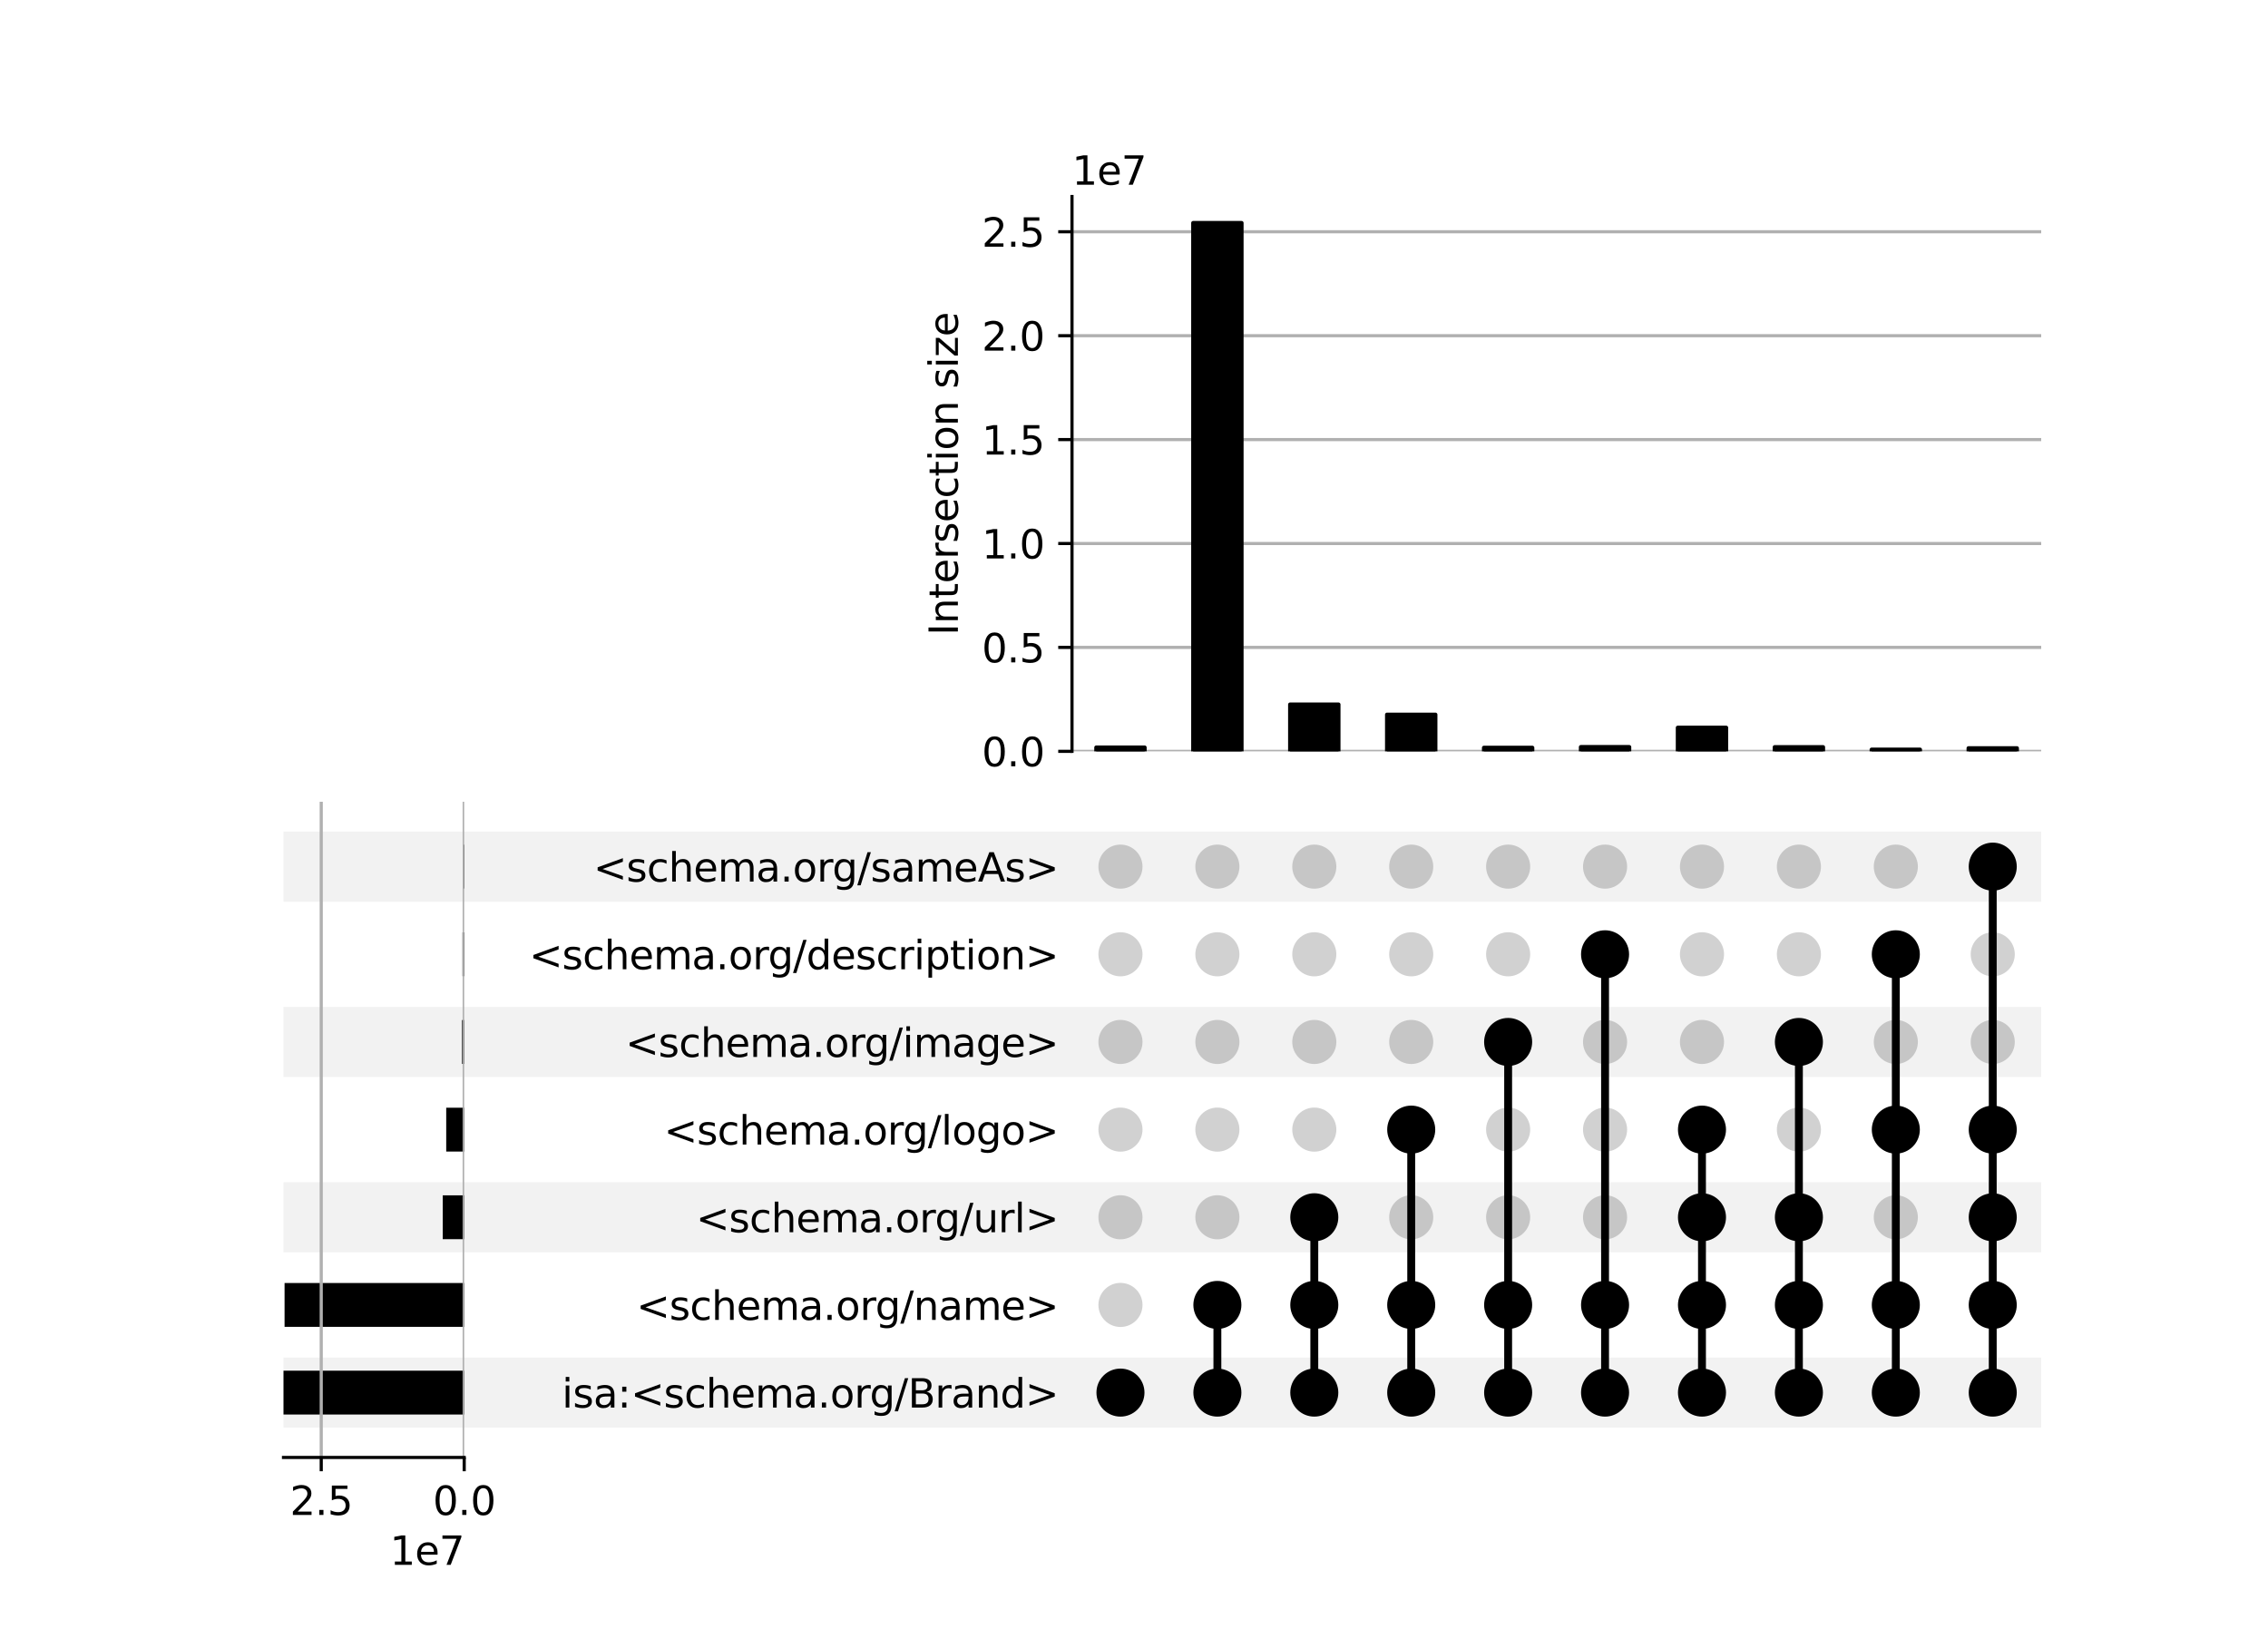 <?xml version="1.0" encoding="utf-8" standalone="no"?>
<!DOCTYPE svg PUBLIC "-//W3C//DTD SVG 1.1//EN"
  "http://www.w3.org/Graphics/SVG/1.1/DTD/svg11.dtd">
<svg xmlns:xlink="http://www.w3.org/1999/xlink" width="576pt" height="416pt" viewBox="0 0 576 416" xmlns="http://www.w3.org/2000/svg" version="1.1">
 <defs>
  <style type="text/css">*{stroke-linejoin: round; stroke-linecap: butt}</style>
 </defs>
 <g id="figure_1">
  <g id="patch_1">
   <path d="M 0 416 
L 576 416 
L 576 0 
L 0 0 
z
" style="fill: #ffffff"/>
  </g>
  <g id="axes_1">
   <g id="patch_2">
    <path d="M 72 362.669 
L 518.4 362.669 
L 518.4 344.854 
L 72 344.854 
z
" clip-path="url(#p66eaece34c)" style="fill-opacity: 0.051"/>
   </g>
   <g id="patch_3">
    <path d="M 72 318.132 
L 518.4 318.132 
L 518.4 300.318 
L 72 300.318 
z
" clip-path="url(#p66eaece34c)" style="fill-opacity: 0.051"/>
   </g>
   <g id="patch_4">
    <path d="M 72 273.596 
L 518.4 273.596 
L 518.4 255.781 
L 72 255.781 
z
" clip-path="url(#p66eaece34c)" style="fill-opacity: 0.051"/>
   </g>
   <g id="patch_5">
    <path d="M 72 229.059 
L 518.4 229.059 
L 518.4 211.245 
L 72 211.245 
z
" clip-path="url(#p66eaece34c)" style="fill-opacity: 0.051"/>
   </g>
   <g id="matplotlib.axis_1"/>
   <g id="matplotlib.axis_2">
    <g id="ytick_1"/>
    <g id="ytick_2"/>
    <g id="ytick_3"/>
    <g id="ytick_4"/>
    <g id="ytick_5"/>
    <g id="ytick_6"/>
    <g id="ytick_7"/>
   </g>
  </g>
  <g id="axes_2">
   <g id="matplotlib.axis_3">
    <g id="ytick_8">
     <g id="line2d_1"/>
     <g id="text_1">
      <!-- isa:&lt;schema.org/Brand&gt; -->
      <g transform="translate(142.707 357.561) scale(0.1 -0.1)">
       <defs>
        <path id="DejaVuSans-69" d="M 603 3500 
L 1178 3500 
L 1178 0 
L 603 0 
L 603 3500 
z
M 603 4863 
L 1178 4863 
L 1178 4134 
L 603 4134 
L 603 4863 
z
" transform="scale(0.016)"/>
        <path id="DejaVuSans-73" d="M 2834 3397 
L 2834 2853 
Q 2591 2978 2328 3040 
Q 2066 3103 1784 3103 
Q 1356 3103 1142 2972 
Q 928 2841 928 2578 
Q 928 2378 1081 2264 
Q 1234 2150 1697 2047 
L 1894 2003 
Q 2506 1872 2764 1633 
Q 3022 1394 3022 966 
Q 3022 478 2636 193 
Q 2250 -91 1575 -91 
Q 1294 -91 989 -36 
Q 684 19 347 128 
L 347 722 
Q 666 556 975 473 
Q 1284 391 1588 391 
Q 1994 391 2212 530 
Q 2431 669 2431 922 
Q 2431 1156 2273 1281 
Q 2116 1406 1581 1522 
L 1381 1569 
Q 847 1681 609 1914 
Q 372 2147 372 2553 
Q 372 3047 722 3315 
Q 1072 3584 1716 3584 
Q 2034 3584 2315 3537 
Q 2597 3491 2834 3397 
z
" transform="scale(0.016)"/>
        <path id="DejaVuSans-61" d="M 2194 1759 
Q 1497 1759 1228 1600 
Q 959 1441 959 1056 
Q 959 750 1161 570 
Q 1363 391 1709 391 
Q 2188 391 2477 730 
Q 2766 1069 2766 1631 
L 2766 1759 
L 2194 1759 
z
M 3341 1997 
L 3341 0 
L 2766 0 
L 2766 531 
Q 2569 213 2275 61 
Q 1981 -91 1556 -91 
Q 1019 -91 701 211 
Q 384 513 384 1019 
Q 384 1609 779 1909 
Q 1175 2209 1959 2209 
L 2766 2209 
L 2766 2266 
Q 2766 2663 2505 2880 
Q 2244 3097 1772 3097 
Q 1472 3097 1187 3025 
Q 903 2953 641 2809 
L 641 3341 
Q 956 3463 1253 3523 
Q 1550 3584 1831 3584 
Q 2591 3584 2966 3190 
Q 3341 2797 3341 1997 
z
" transform="scale(0.016)"/>
        <path id="DejaVuSans-3a" d="M 750 794 
L 1409 794 
L 1409 0 
L 750 0 
L 750 794 
z
M 750 3309 
L 1409 3309 
L 1409 2516 
L 750 2516 
L 750 3309 
z
" transform="scale(0.016)"/>
        <path id="DejaVuSans-3c" d="M 4684 3150 
L 1459 2003 
L 4684 863 
L 4684 294 
L 678 1747 
L 678 2266 
L 4684 3719 
L 4684 3150 
z
" transform="scale(0.016)"/>
        <path id="DejaVuSans-63" d="M 3122 3366 
L 3122 2828 
Q 2878 2963 2633 3030 
Q 2388 3097 2138 3097 
Q 1578 3097 1268 2742 
Q 959 2388 959 1747 
Q 959 1106 1268 751 
Q 1578 397 2138 397 
Q 2388 397 2633 464 
Q 2878 531 3122 666 
L 3122 134 
Q 2881 22 2623 -34 
Q 2366 -91 2075 -91 
Q 1284 -91 818 406 
Q 353 903 353 1747 
Q 353 2603 823 3093 
Q 1294 3584 2113 3584 
Q 2378 3584 2631 3529 
Q 2884 3475 3122 3366 
z
" transform="scale(0.016)"/>
        <path id="DejaVuSans-68" d="M 3513 2113 
L 3513 0 
L 2938 0 
L 2938 2094 
Q 2938 2591 2744 2837 
Q 2550 3084 2163 3084 
Q 1697 3084 1428 2787 
Q 1159 2491 1159 1978 
L 1159 0 
L 581 0 
L 581 4863 
L 1159 4863 
L 1159 2956 
Q 1366 3272 1645 3428 
Q 1925 3584 2291 3584 
Q 2894 3584 3203 3211 
Q 3513 2838 3513 2113 
z
" transform="scale(0.016)"/>
        <path id="DejaVuSans-65" d="M 3597 1894 
L 3597 1613 
L 953 1613 
Q 991 1019 1311 708 
Q 1631 397 2203 397 
Q 2534 397 2845 478 
Q 3156 559 3463 722 
L 3463 178 
Q 3153 47 2828 -22 
Q 2503 -91 2169 -91 
Q 1331 -91 842 396 
Q 353 884 353 1716 
Q 353 2575 817 3079 
Q 1281 3584 2069 3584 
Q 2775 3584 3186 3129 
Q 3597 2675 3597 1894 
z
M 3022 2063 
Q 3016 2534 2758 2815 
Q 2500 3097 2075 3097 
Q 1594 3097 1305 2825 
Q 1016 2553 972 2059 
L 3022 2063 
z
" transform="scale(0.016)"/>
        <path id="DejaVuSans-6d" d="M 3328 2828 
Q 3544 3216 3844 3400 
Q 4144 3584 4550 3584 
Q 5097 3584 5394 3201 
Q 5691 2819 5691 2113 
L 5691 0 
L 5113 0 
L 5113 2094 
Q 5113 2597 4934 2840 
Q 4756 3084 4391 3084 
Q 3944 3084 3684 2787 
Q 3425 2491 3425 1978 
L 3425 0 
L 2847 0 
L 2847 2094 
Q 2847 2600 2669 2842 
Q 2491 3084 2119 3084 
Q 1678 3084 1418 2786 
Q 1159 2488 1159 1978 
L 1159 0 
L 581 0 
L 581 3500 
L 1159 3500 
L 1159 2956 
Q 1356 3278 1631 3431 
Q 1906 3584 2284 3584 
Q 2666 3584 2933 3390 
Q 3200 3197 3328 2828 
z
" transform="scale(0.016)"/>
        <path id="DejaVuSans-2e" d="M 684 794 
L 1344 794 
L 1344 0 
L 684 0 
L 684 794 
z
" transform="scale(0.016)"/>
        <path id="DejaVuSans-6f" d="M 1959 3097 
Q 1497 3097 1228 2736 
Q 959 2375 959 1747 
Q 959 1119 1226 758 
Q 1494 397 1959 397 
Q 2419 397 2687 759 
Q 2956 1122 2956 1747 
Q 2956 2369 2687 2733 
Q 2419 3097 1959 3097 
z
M 1959 3584 
Q 2709 3584 3137 3096 
Q 3566 2609 3566 1747 
Q 3566 888 3137 398 
Q 2709 -91 1959 -91 
Q 1206 -91 779 398 
Q 353 888 353 1747 
Q 353 2609 779 3096 
Q 1206 3584 1959 3584 
z
" transform="scale(0.016)"/>
        <path id="DejaVuSans-72" d="M 2631 2963 
Q 2534 3019 2420 3045 
Q 2306 3072 2169 3072 
Q 1681 3072 1420 2755 
Q 1159 2438 1159 1844 
L 1159 0 
L 581 0 
L 581 3500 
L 1159 3500 
L 1159 2956 
Q 1341 3275 1631 3429 
Q 1922 3584 2338 3584 
Q 2397 3584 2469 3576 
Q 2541 3569 2628 3553 
L 2631 2963 
z
" transform="scale(0.016)"/>
        <path id="DejaVuSans-67" d="M 2906 1791 
Q 2906 2416 2648 2759 
Q 2391 3103 1925 3103 
Q 1463 3103 1205 2759 
Q 947 2416 947 1791 
Q 947 1169 1205 825 
Q 1463 481 1925 481 
Q 2391 481 2648 825 
Q 2906 1169 2906 1791 
z
M 3481 434 
Q 3481 -459 3084 -895 
Q 2688 -1331 1869 -1331 
Q 1566 -1331 1297 -1286 
Q 1028 -1241 775 -1147 
L 775 -588 
Q 1028 -725 1275 -790 
Q 1522 -856 1778 -856 
Q 2344 -856 2625 -561 
Q 2906 -266 2906 331 
L 2906 616 
Q 2728 306 2450 153 
Q 2172 0 1784 0 
Q 1141 0 747 490 
Q 353 981 353 1791 
Q 353 2603 747 3093 
Q 1141 3584 1784 3584 
Q 2172 3584 2450 3431 
Q 2728 3278 2906 2969 
L 2906 3500 
L 3481 3500 
L 3481 434 
z
" transform="scale(0.016)"/>
        <path id="DejaVuSans-2f" d="M 1625 4666 
L 2156 4666 
L 531 -594 
L 0 -594 
L 1625 4666 
z
" transform="scale(0.016)"/>
        <path id="DejaVuSans-42" d="M 1259 2228 
L 1259 519 
L 2272 519 
Q 2781 519 3026 730 
Q 3272 941 3272 1375 
Q 3272 1813 3026 2020 
Q 2781 2228 2272 2228 
L 1259 2228 
z
M 1259 4147 
L 1259 2741 
L 2194 2741 
Q 2656 2741 2882 2914 
Q 3109 3088 3109 3444 
Q 3109 3797 2882 3972 
Q 2656 4147 2194 4147 
L 1259 4147 
z
M 628 4666 
L 2241 4666 
Q 2963 4666 3353 4366 
Q 3744 4066 3744 3513 
Q 3744 3084 3544 2831 
Q 3344 2578 2956 2516 
Q 3422 2416 3680 2098 
Q 3938 1781 3938 1306 
Q 3938 681 3513 340 
Q 3088 0 2303 0 
L 628 0 
L 628 4666 
z
" transform="scale(0.016)"/>
        <path id="DejaVuSans-6e" d="M 3513 2113 
L 3513 0 
L 2938 0 
L 2938 2094 
Q 2938 2591 2744 2837 
Q 2550 3084 2163 3084 
Q 1697 3084 1428 2787 
Q 1159 2491 1159 1978 
L 1159 0 
L 581 0 
L 581 3500 
L 1159 3500 
L 1159 2956 
Q 1366 3272 1645 3428 
Q 1925 3584 2291 3584 
Q 2894 3584 3203 3211 
Q 3513 2838 3513 2113 
z
" transform="scale(0.016)"/>
        <path id="DejaVuSans-64" d="M 2906 2969 
L 2906 4863 
L 3481 4863 
L 3481 0 
L 2906 0 
L 2906 525 
Q 2725 213 2448 61 
Q 2172 -91 1784 -91 
Q 1150 -91 751 415 
Q 353 922 353 1747 
Q 353 2572 751 3078 
Q 1150 3584 1784 3584 
Q 2172 3584 2448 3432 
Q 2725 3281 2906 2969 
z
M 947 1747 
Q 947 1113 1208 752 
Q 1469 391 1925 391 
Q 2381 391 2643 752 
Q 2906 1113 2906 1747 
Q 2906 2381 2643 2742 
Q 2381 3103 1925 3103 
Q 1469 3103 1208 2742 
Q 947 2381 947 1747 
z
" transform="scale(0.016)"/>
        <path id="DejaVuSans-3e" d="M 678 3150 
L 678 3719 
L 4684 2266 
L 4684 1747 
L 678 294 
L 678 863 
L 3897 2003 
L 678 3150 
z
" transform="scale(0.016)"/>
       </defs>
       <use xlink:href="#DejaVuSans-69"/>
       <use xlink:href="#DejaVuSans-73" x="27.783"/>
       <use xlink:href="#DejaVuSans-61" x="79.883"/>
       <use xlink:href="#DejaVuSans-3a" x="141.162"/>
       <use xlink:href="#DejaVuSans-3c" x="174.854"/>
       <use xlink:href="#DejaVuSans-73" x="258.643"/>
       <use xlink:href="#DejaVuSans-63" x="310.742"/>
       <use xlink:href="#DejaVuSans-68" x="365.723"/>
       <use xlink:href="#DejaVuSans-65" x="429.102"/>
       <use xlink:href="#DejaVuSans-6d" x="490.625"/>
       <use xlink:href="#DejaVuSans-61" x="588.037"/>
       <use xlink:href="#DejaVuSans-2e" x="649.316"/>
       <use xlink:href="#DejaVuSans-6f" x="681.104"/>
       <use xlink:href="#DejaVuSans-72" x="742.285"/>
       <use xlink:href="#DejaVuSans-67" x="781.648"/>
       <use xlink:href="#DejaVuSans-2f" x="845.125"/>
       <use xlink:href="#DejaVuSans-42" x="878.816"/>
       <use xlink:href="#DejaVuSans-72" x="947.42"/>
       <use xlink:href="#DejaVuSans-61" x="988.533"/>
       <use xlink:href="#DejaVuSans-6e" x="1049.812"/>
       <use xlink:href="#DejaVuSans-64" x="1113.191"/>
       <use xlink:href="#DejaVuSans-3e" x="1176.668"/>
      </g>
     </g>
    </g>
    <g id="ytick_9">
     <g id="line2d_2"/>
     <g id="text_2">
      <!-- &lt;schema.org/name&gt; -->
      <g transform="translate(161.618 335.292) scale(0.1 -0.1)">
       <use xlink:href="#DejaVuSans-3c"/>
       <use xlink:href="#DejaVuSans-73" x="83.789"/>
       <use xlink:href="#DejaVuSans-63" x="135.889"/>
       <use xlink:href="#DejaVuSans-68" x="190.869"/>
       <use xlink:href="#DejaVuSans-65" x="254.248"/>
       <use xlink:href="#DejaVuSans-6d" x="315.771"/>
       <use xlink:href="#DejaVuSans-61" x="413.184"/>
       <use xlink:href="#DejaVuSans-2e" x="474.463"/>
       <use xlink:href="#DejaVuSans-6f" x="506.25"/>
       <use xlink:href="#DejaVuSans-72" x="567.432"/>
       <use xlink:href="#DejaVuSans-67" x="606.795"/>
       <use xlink:href="#DejaVuSans-2f" x="670.271"/>
       <use xlink:href="#DejaVuSans-6e" x="703.963"/>
       <use xlink:href="#DejaVuSans-61" x="767.342"/>
       <use xlink:href="#DejaVuSans-6d" x="828.621"/>
       <use xlink:href="#DejaVuSans-65" x="926.033"/>
       <use xlink:href="#DejaVuSans-3e" x="987.557"/>
      </g>
     </g>
    </g>
    <g id="ytick_10">
     <g id="line2d_3"/>
     <g id="text_3">
      <!-- &lt;schema.org/url&gt; -->
      <g transform="translate(176.751 313.024) scale(0.1 -0.1)">
       <defs>
        <path id="DejaVuSans-75" d="M 544 1381 
L 544 3500 
L 1119 3500 
L 1119 1403 
Q 1119 906 1312 657 
Q 1506 409 1894 409 
Q 2359 409 2629 706 
Q 2900 1003 2900 1516 
L 2900 3500 
L 3475 3500 
L 3475 0 
L 2900 0 
L 2900 538 
Q 2691 219 2414 64 
Q 2138 -91 1772 -91 
Q 1169 -91 856 284 
Q 544 659 544 1381 
z
M 1991 3584 
L 1991 3584 
z
" transform="scale(0.016)"/>
        <path id="DejaVuSans-6c" d="M 603 4863 
L 1178 4863 
L 1178 0 
L 603 0 
L 603 4863 
z
" transform="scale(0.016)"/>
       </defs>
       <use xlink:href="#DejaVuSans-3c"/>
       <use xlink:href="#DejaVuSans-73" x="83.789"/>
       <use xlink:href="#DejaVuSans-63" x="135.889"/>
       <use xlink:href="#DejaVuSans-68" x="190.869"/>
       <use xlink:href="#DejaVuSans-65" x="254.248"/>
       <use xlink:href="#DejaVuSans-6d" x="315.771"/>
       <use xlink:href="#DejaVuSans-61" x="413.184"/>
       <use xlink:href="#DejaVuSans-2e" x="474.463"/>
       <use xlink:href="#DejaVuSans-6f" x="506.25"/>
       <use xlink:href="#DejaVuSans-72" x="567.432"/>
       <use xlink:href="#DejaVuSans-67" x="606.795"/>
       <use xlink:href="#DejaVuSans-2f" x="670.271"/>
       <use xlink:href="#DejaVuSans-75" x="703.963"/>
       <use xlink:href="#DejaVuSans-72" x="767.342"/>
       <use xlink:href="#DejaVuSans-6c" x="808.455"/>
       <use xlink:href="#DejaVuSans-3e" x="836.238"/>
      </g>
     </g>
    </g>
    <g id="ytick_11">
     <g id="line2d_4"/>
     <g id="text_4">
      <!-- &lt;schema.org/logo&gt; -->
      <g transform="translate(168.614 290.756) scale(0.1 -0.1)">
       <use xlink:href="#DejaVuSans-3c"/>
       <use xlink:href="#DejaVuSans-73" x="83.789"/>
       <use xlink:href="#DejaVuSans-63" x="135.889"/>
       <use xlink:href="#DejaVuSans-68" x="190.869"/>
       <use xlink:href="#DejaVuSans-65" x="254.248"/>
       <use xlink:href="#DejaVuSans-6d" x="315.771"/>
       <use xlink:href="#DejaVuSans-61" x="413.184"/>
       <use xlink:href="#DejaVuSans-2e" x="474.463"/>
       <use xlink:href="#DejaVuSans-6f" x="506.25"/>
       <use xlink:href="#DejaVuSans-72" x="567.432"/>
       <use xlink:href="#DejaVuSans-67" x="606.795"/>
       <use xlink:href="#DejaVuSans-2f" x="670.271"/>
       <use xlink:href="#DejaVuSans-6c" x="703.963"/>
       <use xlink:href="#DejaVuSans-6f" x="731.746"/>
       <use xlink:href="#DejaVuSans-67" x="792.928"/>
       <use xlink:href="#DejaVuSans-6f" x="856.404"/>
       <use xlink:href="#DejaVuSans-3e" x="917.586"/>
      </g>
     </g>
    </g>
    <g id="ytick_12">
     <g id="line2d_5"/>
     <g id="text_5">
      <!-- &lt;schema.org/image&gt; -->
      <g transform="translate(158.829 268.488) scale(0.1 -0.1)">
       <use xlink:href="#DejaVuSans-3c"/>
       <use xlink:href="#DejaVuSans-73" x="83.789"/>
       <use xlink:href="#DejaVuSans-63" x="135.889"/>
       <use xlink:href="#DejaVuSans-68" x="190.869"/>
       <use xlink:href="#DejaVuSans-65" x="254.248"/>
       <use xlink:href="#DejaVuSans-6d" x="315.771"/>
       <use xlink:href="#DejaVuSans-61" x="413.184"/>
       <use xlink:href="#DejaVuSans-2e" x="474.463"/>
       <use xlink:href="#DejaVuSans-6f" x="506.25"/>
       <use xlink:href="#DejaVuSans-72" x="567.432"/>
       <use xlink:href="#DejaVuSans-67" x="606.795"/>
       <use xlink:href="#DejaVuSans-2f" x="670.271"/>
       <use xlink:href="#DejaVuSans-69" x="703.963"/>
       <use xlink:href="#DejaVuSans-6d" x="731.746"/>
       <use xlink:href="#DejaVuSans-61" x="829.158"/>
       <use xlink:href="#DejaVuSans-67" x="890.438"/>
       <use xlink:href="#DejaVuSans-65" x="953.914"/>
       <use xlink:href="#DejaVuSans-3e" x="1015.438"/>
      </g>
     </g>
    </g>
    <g id="ytick_13">
     <g id="line2d_6"/>
     <g id="text_6">
      <!-- &lt;schema.org/description&gt; -->
      <g transform="translate(134.376 246.22) scale(0.1 -0.1)">
       <defs>
        <path id="DejaVuSans-70" d="M 1159 525 
L 1159 -1331 
L 581 -1331 
L 581 3500 
L 1159 3500 
L 1159 2969 
Q 1341 3281 1617 3432 
Q 1894 3584 2278 3584 
Q 2916 3584 3314 3078 
Q 3713 2572 3713 1747 
Q 3713 922 3314 415 
Q 2916 -91 2278 -91 
Q 1894 -91 1617 61 
Q 1341 213 1159 525 
z
M 3116 1747 
Q 3116 2381 2855 2742 
Q 2594 3103 2138 3103 
Q 1681 3103 1420 2742 
Q 1159 2381 1159 1747 
Q 1159 1113 1420 752 
Q 1681 391 2138 391 
Q 2594 391 2855 752 
Q 3116 1113 3116 1747 
z
" transform="scale(0.016)"/>
        <path id="DejaVuSans-74" d="M 1172 4494 
L 1172 3500 
L 2356 3500 
L 2356 3053 
L 1172 3053 
L 1172 1153 
Q 1172 725 1289 603 
Q 1406 481 1766 481 
L 2356 481 
L 2356 0 
L 1766 0 
Q 1100 0 847 248 
Q 594 497 594 1153 
L 594 3053 
L 172 3053 
L 172 3500 
L 594 3500 
L 594 4494 
L 1172 4494 
z
" transform="scale(0.016)"/>
       </defs>
       <use xlink:href="#DejaVuSans-3c"/>
       <use xlink:href="#DejaVuSans-73" x="83.789"/>
       <use xlink:href="#DejaVuSans-63" x="135.889"/>
       <use xlink:href="#DejaVuSans-68" x="190.869"/>
       <use xlink:href="#DejaVuSans-65" x="254.248"/>
       <use xlink:href="#DejaVuSans-6d" x="315.771"/>
       <use xlink:href="#DejaVuSans-61" x="413.184"/>
       <use xlink:href="#DejaVuSans-2e" x="474.463"/>
       <use xlink:href="#DejaVuSans-6f" x="506.25"/>
       <use xlink:href="#DejaVuSans-72" x="567.432"/>
       <use xlink:href="#DejaVuSans-67" x="606.795"/>
       <use xlink:href="#DejaVuSans-2f" x="670.271"/>
       <use xlink:href="#DejaVuSans-64" x="703.963"/>
       <use xlink:href="#DejaVuSans-65" x="767.439"/>
       <use xlink:href="#DejaVuSans-73" x="828.963"/>
       <use xlink:href="#DejaVuSans-63" x="881.062"/>
       <use xlink:href="#DejaVuSans-72" x="936.043"/>
       <use xlink:href="#DejaVuSans-69" x="977.156"/>
       <use xlink:href="#DejaVuSans-70" x="1004.939"/>
       <use xlink:href="#DejaVuSans-74" x="1068.416"/>
       <use xlink:href="#DejaVuSans-69" x="1107.625"/>
       <use xlink:href="#DejaVuSans-6f" x="1135.408"/>
       <use xlink:href="#DejaVuSans-6e" x="1196.59"/>
       <use xlink:href="#DejaVuSans-3e" x="1259.969"/>
      </g>
     </g>
    </g>
    <g id="ytick_14">
     <g id="line2d_7"/>
     <g id="text_7">
      <!-- &lt;schema.org/sameAs&gt; -->
      <g transform="translate(150.696 223.951) scale(0.1 -0.1)">
       <defs>
        <path id="DejaVuSans-41" d="M 2188 4044 
L 1331 1722 
L 3047 1722 
L 2188 4044 
z
M 1831 4666 
L 2547 4666 
L 4325 0 
L 3669 0 
L 3244 1197 
L 1141 1197 
L 716 0 
L 50 0 
L 1831 4666 
z
" transform="scale(0.016)"/>
       </defs>
       <use xlink:href="#DejaVuSans-3c"/>
       <use xlink:href="#DejaVuSans-73" x="83.789"/>
       <use xlink:href="#DejaVuSans-63" x="135.889"/>
       <use xlink:href="#DejaVuSans-68" x="190.869"/>
       <use xlink:href="#DejaVuSans-65" x="254.248"/>
       <use xlink:href="#DejaVuSans-6d" x="315.771"/>
       <use xlink:href="#DejaVuSans-61" x="413.184"/>
       <use xlink:href="#DejaVuSans-2e" x="474.463"/>
       <use xlink:href="#DejaVuSans-6f" x="506.25"/>
       <use xlink:href="#DejaVuSans-72" x="567.432"/>
       <use xlink:href="#DejaVuSans-67" x="606.795"/>
       <use xlink:href="#DejaVuSans-2f" x="670.271"/>
       <use xlink:href="#DejaVuSans-73" x="703.963"/>
       <use xlink:href="#DejaVuSans-61" x="756.062"/>
       <use xlink:href="#DejaVuSans-6d" x="817.342"/>
       <use xlink:href="#DejaVuSans-65" x="914.754"/>
       <use xlink:href="#DejaVuSans-41" x="976.277"/>
       <use xlink:href="#DejaVuSans-73" x="1044.686"/>
       <use xlink:href="#DejaVuSans-3e" x="1096.785"/>
      </g>
     </g>
    </g>
   </g>
   <g id="LineCollection_1">
    <path d="M 284.561 353.762 
L 284.561 353.762 
" clip-path="url(#p067d25b6aa)" style="fill: none; stroke: #000000; stroke-width: 2"/>
    <path d="M 309.176 353.762 
L 309.176 331.493 
" clip-path="url(#p067d25b6aa)" style="fill: none; stroke: #000000; stroke-width: 2"/>
    <path d="M 333.791 353.762 
L 333.791 309.225 
" clip-path="url(#p067d25b6aa)" style="fill: none; stroke: #000000; stroke-width: 2"/>
    <path d="M 358.405 353.762 
L 358.405 286.957 
" clip-path="url(#p067d25b6aa)" style="fill: none; stroke: #000000; stroke-width: 2"/>
    <path d="M 383.02 353.762 
L 383.02 264.689 
" clip-path="url(#p067d25b6aa)" style="fill: none; stroke: #000000; stroke-width: 2"/>
    <path d="M 407.634 353.762 
L 407.634 242.42 
" clip-path="url(#p067d25b6aa)" style="fill: none; stroke: #000000; stroke-width: 2"/>
    <path d="M 432.249 353.762 
L 432.249 286.957 
" clip-path="url(#p067d25b6aa)" style="fill: none; stroke: #000000; stroke-width: 2"/>
    <path d="M 456.864 353.762 
L 456.864 264.689 
" clip-path="url(#p067d25b6aa)" style="fill: none; stroke: #000000; stroke-width: 2"/>
    <path d="M 481.478 353.762 
L 481.478 242.42 
" clip-path="url(#p067d25b6aa)" style="fill: none; stroke: #000000; stroke-width: 2"/>
    <path d="M 506.093 353.762 
L 506.093 220.152 
" clip-path="url(#p067d25b6aa)" style="fill: none; stroke: #000000; stroke-width: 2"/>
   </g>
   <g id="PathCollection_1">
    <defs>
     <path id="C0_0_03e5303917" d="M 0 5.6 
C 1.485 5.6 2.91 5.01 3.96 3.96 
C 5.01 2.91 5.6 1.485 5.6 -0 
C 5.6 -1.485 5.01 -2.91 3.96 -3.96 
C 2.91 -5.01 1.485 -5.6 0 -5.6 
C -1.485 -5.6 -2.91 -5.01 -3.96 -3.96 
C -5.01 -2.91 -5.6 -1.485 -5.6 0 
C -5.6 1.485 -5.01 2.91 -3.96 3.96 
C -2.91 5.01 -1.485 5.6 0 5.6 
z
"/>
    </defs>
    <g clip-path="url(#p067d25b6aa)">
     <use xlink:href="#C0_0_03e5303917" x="284.561" y="353.762" style="stroke: #000000"/>
    </g>
    <g clip-path="url(#p067d25b6aa)">
     <use xlink:href="#C0_0_03e5303917" x="284.561" y="331.493" style="fill-opacity: 0.18"/>
    </g>
    <g clip-path="url(#p067d25b6aa)">
     <use xlink:href="#C0_0_03e5303917" x="284.561" y="309.225" style="fill-opacity: 0.18"/>
    </g>
    <g clip-path="url(#p067d25b6aa)">
     <use xlink:href="#C0_0_03e5303917" x="284.561" y="286.957" style="fill-opacity: 0.18"/>
    </g>
    <g clip-path="url(#p067d25b6aa)">
     <use xlink:href="#C0_0_03e5303917" x="284.561" y="264.689" style="fill-opacity: 0.18"/>
    </g>
    <g clip-path="url(#p067d25b6aa)">
     <use xlink:href="#C0_0_03e5303917" x="284.561" y="242.42" style="fill-opacity: 0.18"/>
    </g>
    <g clip-path="url(#p067d25b6aa)">
     <use xlink:href="#C0_0_03e5303917" x="284.561" y="220.152" style="fill-opacity: 0.18"/>
    </g>
    <g clip-path="url(#p067d25b6aa)">
     <use xlink:href="#C0_0_03e5303917" x="309.176" y="353.762" style="stroke: #000000"/>
    </g>
    <g clip-path="url(#p067d25b6aa)">
     <use xlink:href="#C0_0_03e5303917" x="309.176" y="331.493" style="stroke: #000000"/>
    </g>
    <g clip-path="url(#p067d25b6aa)">
     <use xlink:href="#C0_0_03e5303917" x="309.176" y="309.225" style="fill-opacity: 0.18"/>
    </g>
    <g clip-path="url(#p067d25b6aa)">
     <use xlink:href="#C0_0_03e5303917" x="309.176" y="286.957" style="fill-opacity: 0.18"/>
    </g>
    <g clip-path="url(#p067d25b6aa)">
     <use xlink:href="#C0_0_03e5303917" x="309.176" y="264.689" style="fill-opacity: 0.18"/>
    </g>
    <g clip-path="url(#p067d25b6aa)">
     <use xlink:href="#C0_0_03e5303917" x="309.176" y="242.42" style="fill-opacity: 0.18"/>
    </g>
    <g clip-path="url(#p067d25b6aa)">
     <use xlink:href="#C0_0_03e5303917" x="309.176" y="220.152" style="fill-opacity: 0.18"/>
    </g>
    <g clip-path="url(#p067d25b6aa)">
     <use xlink:href="#C0_0_03e5303917" x="333.791" y="353.762" style="stroke: #000000"/>
    </g>
    <g clip-path="url(#p067d25b6aa)">
     <use xlink:href="#C0_0_03e5303917" x="333.791" y="331.493" style="stroke: #000000"/>
    </g>
    <g clip-path="url(#p067d25b6aa)">
     <use xlink:href="#C0_0_03e5303917" x="333.791" y="309.225" style="stroke: #000000"/>
    </g>
    <g clip-path="url(#p067d25b6aa)">
     <use xlink:href="#C0_0_03e5303917" x="333.791" y="286.957" style="fill-opacity: 0.18"/>
    </g>
    <g clip-path="url(#p067d25b6aa)">
     <use xlink:href="#C0_0_03e5303917" x="333.791" y="264.689" style="fill-opacity: 0.18"/>
    </g>
    <g clip-path="url(#p067d25b6aa)">
     <use xlink:href="#C0_0_03e5303917" x="333.791" y="242.42" style="fill-opacity: 0.18"/>
    </g>
    <g clip-path="url(#p067d25b6aa)">
     <use xlink:href="#C0_0_03e5303917" x="333.791" y="220.152" style="fill-opacity: 0.18"/>
    </g>
    <g clip-path="url(#p067d25b6aa)">
     <use xlink:href="#C0_0_03e5303917" x="358.405" y="353.762" style="stroke: #000000"/>
    </g>
    <g clip-path="url(#p067d25b6aa)">
     <use xlink:href="#C0_0_03e5303917" x="358.405" y="331.493" style="stroke: #000000"/>
    </g>
    <g clip-path="url(#p067d25b6aa)">
     <use xlink:href="#C0_0_03e5303917" x="358.405" y="309.225" style="fill-opacity: 0.18"/>
    </g>
    <g clip-path="url(#p067d25b6aa)">
     <use xlink:href="#C0_0_03e5303917" x="358.405" y="286.957" style="stroke: #000000"/>
    </g>
    <g clip-path="url(#p067d25b6aa)">
     <use xlink:href="#C0_0_03e5303917" x="358.405" y="264.689" style="fill-opacity: 0.18"/>
    </g>
    <g clip-path="url(#p067d25b6aa)">
     <use xlink:href="#C0_0_03e5303917" x="358.405" y="242.42" style="fill-opacity: 0.18"/>
    </g>
    <g clip-path="url(#p067d25b6aa)">
     <use xlink:href="#C0_0_03e5303917" x="358.405" y="220.152" style="fill-opacity: 0.18"/>
    </g>
    <g clip-path="url(#p067d25b6aa)">
     <use xlink:href="#C0_0_03e5303917" x="383.02" y="353.762" style="stroke: #000000"/>
    </g>
    <g clip-path="url(#p067d25b6aa)">
     <use xlink:href="#C0_0_03e5303917" x="383.02" y="331.493" style="stroke: #000000"/>
    </g>
    <g clip-path="url(#p067d25b6aa)">
     <use xlink:href="#C0_0_03e5303917" x="383.02" y="309.225" style="fill-opacity: 0.18"/>
    </g>
    <g clip-path="url(#p067d25b6aa)">
     <use xlink:href="#C0_0_03e5303917" x="383.02" y="286.957" style="fill-opacity: 0.18"/>
    </g>
    <g clip-path="url(#p067d25b6aa)">
     <use xlink:href="#C0_0_03e5303917" x="383.02" y="264.689" style="stroke: #000000"/>
    </g>
    <g clip-path="url(#p067d25b6aa)">
     <use xlink:href="#C0_0_03e5303917" x="383.02" y="242.42" style="fill-opacity: 0.18"/>
    </g>
    <g clip-path="url(#p067d25b6aa)">
     <use xlink:href="#C0_0_03e5303917" x="383.02" y="220.152" style="fill-opacity: 0.18"/>
    </g>
    <g clip-path="url(#p067d25b6aa)">
     <use xlink:href="#C0_0_03e5303917" x="407.634" y="353.762" style="stroke: #000000"/>
    </g>
    <g clip-path="url(#p067d25b6aa)">
     <use xlink:href="#C0_0_03e5303917" x="407.634" y="331.493" style="stroke: #000000"/>
    </g>
    <g clip-path="url(#p067d25b6aa)">
     <use xlink:href="#C0_0_03e5303917" x="407.634" y="309.225" style="fill-opacity: 0.18"/>
    </g>
    <g clip-path="url(#p067d25b6aa)">
     <use xlink:href="#C0_0_03e5303917" x="407.634" y="286.957" style="fill-opacity: 0.18"/>
    </g>
    <g clip-path="url(#p067d25b6aa)">
     <use xlink:href="#C0_0_03e5303917" x="407.634" y="264.689" style="fill-opacity: 0.18"/>
    </g>
    <g clip-path="url(#p067d25b6aa)">
     <use xlink:href="#C0_0_03e5303917" x="407.634" y="242.42" style="stroke: #000000"/>
    </g>
    <g clip-path="url(#p067d25b6aa)">
     <use xlink:href="#C0_0_03e5303917" x="407.634" y="220.152" style="fill-opacity: 0.18"/>
    </g>
    <g clip-path="url(#p067d25b6aa)">
     <use xlink:href="#C0_0_03e5303917" x="432.249" y="353.762" style="stroke: #000000"/>
    </g>
    <g clip-path="url(#p067d25b6aa)">
     <use xlink:href="#C0_0_03e5303917" x="432.249" y="331.493" style="stroke: #000000"/>
    </g>
    <g clip-path="url(#p067d25b6aa)">
     <use xlink:href="#C0_0_03e5303917" x="432.249" y="309.225" style="stroke: #000000"/>
    </g>
    <g clip-path="url(#p067d25b6aa)">
     <use xlink:href="#C0_0_03e5303917" x="432.249" y="286.957" style="stroke: #000000"/>
    </g>
    <g clip-path="url(#p067d25b6aa)">
     <use xlink:href="#C0_0_03e5303917" x="432.249" y="264.689" style="fill-opacity: 0.18"/>
    </g>
    <g clip-path="url(#p067d25b6aa)">
     <use xlink:href="#C0_0_03e5303917" x="432.249" y="242.42" style="fill-opacity: 0.18"/>
    </g>
    <g clip-path="url(#p067d25b6aa)">
     <use xlink:href="#C0_0_03e5303917" x="432.249" y="220.152" style="fill-opacity: 0.18"/>
    </g>
    <g clip-path="url(#p067d25b6aa)">
     <use xlink:href="#C0_0_03e5303917" x="456.864" y="353.762" style="stroke: #000000"/>
    </g>
    <g clip-path="url(#p067d25b6aa)">
     <use xlink:href="#C0_0_03e5303917" x="456.864" y="331.493" style="stroke: #000000"/>
    </g>
    <g clip-path="url(#p067d25b6aa)">
     <use xlink:href="#C0_0_03e5303917" x="456.864" y="309.225" style="stroke: #000000"/>
    </g>
    <g clip-path="url(#p067d25b6aa)">
     <use xlink:href="#C0_0_03e5303917" x="456.864" y="286.957" style="fill-opacity: 0.18"/>
    </g>
    <g clip-path="url(#p067d25b6aa)">
     <use xlink:href="#C0_0_03e5303917" x="456.864" y="264.689" style="stroke: #000000"/>
    </g>
    <g clip-path="url(#p067d25b6aa)">
     <use xlink:href="#C0_0_03e5303917" x="456.864" y="242.42" style="fill-opacity: 0.18"/>
    </g>
    <g clip-path="url(#p067d25b6aa)">
     <use xlink:href="#C0_0_03e5303917" x="456.864" y="220.152" style="fill-opacity: 0.18"/>
    </g>
    <g clip-path="url(#p067d25b6aa)">
     <use xlink:href="#C0_0_03e5303917" x="481.478" y="353.762" style="stroke: #000000"/>
    </g>
    <g clip-path="url(#p067d25b6aa)">
     <use xlink:href="#C0_0_03e5303917" x="481.478" y="331.493" style="stroke: #000000"/>
    </g>
    <g clip-path="url(#p067d25b6aa)">
     <use xlink:href="#C0_0_03e5303917" x="481.478" y="309.225" style="fill-opacity: 0.18"/>
    </g>
    <g clip-path="url(#p067d25b6aa)">
     <use xlink:href="#C0_0_03e5303917" x="481.478" y="286.957" style="stroke: #000000"/>
    </g>
    <g clip-path="url(#p067d25b6aa)">
     <use xlink:href="#C0_0_03e5303917" x="481.478" y="264.689" style="fill-opacity: 0.18"/>
    </g>
    <g clip-path="url(#p067d25b6aa)">
     <use xlink:href="#C0_0_03e5303917" x="481.478" y="242.42" style="stroke: #000000"/>
    </g>
    <g clip-path="url(#p067d25b6aa)">
     <use xlink:href="#C0_0_03e5303917" x="481.478" y="220.152" style="fill-opacity: 0.18"/>
    </g>
    <g clip-path="url(#p067d25b6aa)">
     <use xlink:href="#C0_0_03e5303917" x="506.093" y="353.762" style="stroke: #000000"/>
    </g>
    <g clip-path="url(#p067d25b6aa)">
     <use xlink:href="#C0_0_03e5303917" x="506.093" y="331.493" style="stroke: #000000"/>
    </g>
    <g clip-path="url(#p067d25b6aa)">
     <use xlink:href="#C0_0_03e5303917" x="506.093" y="309.225" style="stroke: #000000"/>
    </g>
    <g clip-path="url(#p067d25b6aa)">
     <use xlink:href="#C0_0_03e5303917" x="506.093" y="286.957" style="stroke: #000000"/>
    </g>
    <g clip-path="url(#p067d25b6aa)">
     <use xlink:href="#C0_0_03e5303917" x="506.093" y="264.689" style="fill-opacity: 0.18"/>
    </g>
    <g clip-path="url(#p067d25b6aa)">
     <use xlink:href="#C0_0_03e5303917" x="506.093" y="242.42" style="fill-opacity: 0.18"/>
    </g>
    <g clip-path="url(#p067d25b6aa)">
     <use xlink:href="#C0_0_03e5303917" x="506.093" y="220.152" style="stroke: #000000"/>
    </g>
   </g>
  </g>
  <g id="axes_3">
   <g id="patch_6">
    <path d="M 117.892 359.329 
L 72 359.329 
L 72 348.194 
L 117.892 348.194 
z
" clip-path="url(#p5955ea3c9f)"/>
   </g>
   <g id="patch_7">
    <path d="M 117.892 337.06 
L 72.271 337.06 
L 72.271 325.926 
L 117.892 325.926 
z
" clip-path="url(#p5955ea3c9f)"/>
   </g>
   <g id="patch_8">
    <path d="M 117.892 314.792 
L 112.444 314.792 
L 112.444 303.658 
L 117.892 303.658 
z
" clip-path="url(#p5955ea3c9f)"/>
   </g>
   <g id="patch_9">
    <path d="M 117.892 292.524 
L 113.325 292.524 
L 113.325 281.39 
L 117.892 281.39 
z
" clip-path="url(#p5955ea3c9f)"/>
   </g>
   <g id="patch_10">
    <path d="M 117.892 270.256 
L 117.341 270.256 
L 117.341 259.122 
L 117.892 259.122 
z
" clip-path="url(#p5955ea3c9f)"/>
   </g>
   <g id="patch_11">
    <path d="M 117.892 247.987 
L 117.465 247.987 
L 117.465 236.853 
L 117.892 236.853 
z
" clip-path="url(#p5955ea3c9f)"/>
   </g>
   <g id="patch_12">
    <path d="M 117.892 225.719 
L 117.671 225.719 
L 117.671 214.585 
L 117.892 214.585 
z
" clip-path="url(#p5955ea3c9f)"/>
   </g>
   <g id="matplotlib.axis_4">
    <g id="xtick_1">
     <g id="line2d_8">
      <path d="M 117.892 370.24 
L 117.892 203.674 
" clip-path="url(#p5955ea3c9f)" style="fill: none; stroke: #b0b0b0; stroke-width: 0.8; stroke-linecap: square"/>
     </g>
     <g id="line2d_9">
      <defs>
       <path id="me0ebc4d071" d="M 0 0 
L 0 3.5 
" style="stroke: #000000; stroke-width: 0.8"/>
      </defs>
      <g>
       <use xlink:href="#me0ebc4d071" x="117.892" y="370.24" style="stroke: #000000; stroke-width: 0.8"/>
      </g>
     </g>
     <g id="text_8">
      <!-- 0.0 -->
      <g transform="translate(109.94 384.838) scale(0.1 -0.1)">
       <defs>
        <path id="DejaVuSans-30" d="M 2034 4250 
Q 1547 4250 1301 3770 
Q 1056 3291 1056 2328 
Q 1056 1369 1301 889 
Q 1547 409 2034 409 
Q 2525 409 2770 889 
Q 3016 1369 3016 2328 
Q 3016 3291 2770 3770 
Q 2525 4250 2034 4250 
z
M 2034 4750 
Q 2819 4750 3233 4129 
Q 3647 3509 3647 2328 
Q 3647 1150 3233 529 
Q 2819 -91 2034 -91 
Q 1250 -91 836 529 
Q 422 1150 422 2328 
Q 422 3509 836 4129 
Q 1250 4750 2034 4750 
z
" transform="scale(0.016)"/>
       </defs>
       <use xlink:href="#DejaVuSans-30"/>
       <use xlink:href="#DejaVuSans-2e" x="63.623"/>
       <use xlink:href="#DejaVuSans-30" x="95.41"/>
      </g>
     </g>
    </g>
    <g id="xtick_2">
     <g id="line2d_10">
      <path d="M 81.584 370.24 
L 81.584 203.674 
" clip-path="url(#p5955ea3c9f)" style="fill: none; stroke: #b0b0b0; stroke-width: 0.8; stroke-linecap: square"/>
     </g>
     <g id="line2d_11">
      <g>
       <use xlink:href="#me0ebc4d071" x="81.584" y="370.24" style="stroke: #000000; stroke-width: 0.8"/>
      </g>
     </g>
     <g id="text_9">
      <!-- 2.5 -->
      <g transform="translate(73.633 384.838) scale(0.1 -0.1)">
       <defs>
        <path id="DejaVuSans-32" d="M 1228 531 
L 3431 531 
L 3431 0 
L 469 0 
L 469 531 
Q 828 903 1448 1529 
Q 2069 2156 2228 2338 
Q 2531 2678 2651 2914 
Q 2772 3150 2772 3378 
Q 2772 3750 2511 3984 
Q 2250 4219 1831 4219 
Q 1534 4219 1204 4116 
Q 875 4013 500 3803 
L 500 4441 
Q 881 4594 1212 4672 
Q 1544 4750 1819 4750 
Q 2544 4750 2975 4387 
Q 3406 4025 3406 3419 
Q 3406 3131 3298 2873 
Q 3191 2616 2906 2266 
Q 2828 2175 2409 1742 
Q 1991 1309 1228 531 
z
" transform="scale(0.016)"/>
        <path id="DejaVuSans-35" d="M 691 4666 
L 3169 4666 
L 3169 4134 
L 1269 4134 
L 1269 2991 
Q 1406 3038 1543 3061 
Q 1681 3084 1819 3084 
Q 2600 3084 3056 2656 
Q 3513 2228 3513 1497 
Q 3513 744 3044 326 
Q 2575 -91 1722 -91 
Q 1428 -91 1123 -41 
Q 819 9 494 109 
L 494 744 
Q 775 591 1075 516 
Q 1375 441 1709 441 
Q 2250 441 2565 725 
Q 2881 1009 2881 1497 
Q 2881 1984 2565 2268 
Q 2250 2553 1709 2553 
Q 1456 2553 1204 2497 
Q 953 2441 691 2322 
L 691 4666 
z
" transform="scale(0.016)"/>
       </defs>
       <use xlink:href="#DejaVuSans-32"/>
       <use xlink:href="#DejaVuSans-2e" x="63.623"/>
       <use xlink:href="#DejaVuSans-35" x="95.41"/>
      </g>
     </g>
    </g>
    <g id="text_10">
     <!-- 1e7 -->
     <g transform="translate(99.013 397.517) scale(0.1 -0.1)">
      <defs>
       <path id="DejaVuSans-31" d="M 794 531 
L 1825 531 
L 1825 4091 
L 703 3866 
L 703 4441 
L 1819 4666 
L 2450 4666 
L 2450 531 
L 3481 531 
L 3481 0 
L 794 0 
L 794 531 
z
" transform="scale(0.016)"/>
       <path id="DejaVuSans-37" d="M 525 4666 
L 3525 4666 
L 3525 4397 
L 1831 0 
L 1172 0 
L 2766 4134 
L 525 4134 
L 525 4666 
z
" transform="scale(0.016)"/>
      </defs>
      <use xlink:href="#DejaVuSans-31"/>
      <use xlink:href="#DejaVuSans-65" x="63.623"/>
      <use xlink:href="#DejaVuSans-37" x="125.146"/>
     </g>
    </g>
   </g>
   <g id="patch_13">
    <path d="M 72 370.24 
L 117.892 370.24 
" style="fill: none; stroke: #000000; stroke-width: 0.8; stroke-linejoin: miter; stroke-linecap: square"/>
   </g>
  </g>
  <g id="axes_4">
   <g id="patch_14">
    <path d="M 272.254 190.861 
L 518.4 190.861 
L 518.4 49.92 
L 272.254 49.92 
z
" style="fill: #ffffff"/>
   </g>
   <g id="matplotlib.axis_5">
    <g id="ytick_15">
     <g id="line2d_12">
      <path d="M 272.254 190.861 
L 518.4 190.861 
" clip-path="url(#p6f0033d1e3)" style="fill: none; stroke: #b0b0b0; stroke-width: 0.8; stroke-linecap: square"/>
     </g>
     <g id="line2d_13">
      <defs>
       <path id="m307302b1ea" d="M 0 0 
L -3.5 0 
" style="stroke: #000000; stroke-width: 0.8"/>
      </defs>
      <g>
       <use xlink:href="#m307302b1ea" x="272.254" y="190.861" style="stroke: #000000; stroke-width: 0.8"/>
      </g>
     </g>
     <g id="text_11">
      <!-- 0.0 -->
      <g transform="translate(249.351 194.66) scale(0.1 -0.1)">
       <use xlink:href="#DejaVuSans-30"/>
       <use xlink:href="#DejaVuSans-2e" x="63.623"/>
       <use xlink:href="#DejaVuSans-30" x="95.41"/>
      </g>
     </g>
    </g>
    <g id="ytick_16">
     <g id="line2d_14">
      <path d="M 272.254 164.464 
L 518.4 164.464 
" clip-path="url(#p6f0033d1e3)" style="fill: none; stroke: #b0b0b0; stroke-width: 0.8; stroke-linecap: square"/>
     </g>
     <g id="line2d_15">
      <g>
       <use xlink:href="#m307302b1ea" x="272.254" y="164.464" style="stroke: #000000; stroke-width: 0.8"/>
      </g>
     </g>
     <g id="text_12">
      <!-- 0.5 -->
      <g transform="translate(249.351 168.263) scale(0.1 -0.1)">
       <use xlink:href="#DejaVuSans-30"/>
       <use xlink:href="#DejaVuSans-2e" x="63.623"/>
       <use xlink:href="#DejaVuSans-35" x="95.41"/>
      </g>
     </g>
    </g>
    <g id="ytick_17">
     <g id="line2d_16">
      <path d="M 272.254 138.067 
L 518.4 138.067 
" clip-path="url(#p6f0033d1e3)" style="fill: none; stroke: #b0b0b0; stroke-width: 0.8; stroke-linecap: square"/>
     </g>
     <g id="line2d_17">
      <g>
       <use xlink:href="#m307302b1ea" x="272.254" y="138.067" style="stroke: #000000; stroke-width: 0.8"/>
      </g>
     </g>
     <g id="text_13">
      <!-- 1.0 -->
      <g transform="translate(249.351 141.866) scale(0.1 -0.1)">
       <use xlink:href="#DejaVuSans-31"/>
       <use xlink:href="#DejaVuSans-2e" x="63.623"/>
       <use xlink:href="#DejaVuSans-30" x="95.41"/>
      </g>
     </g>
    </g>
    <g id="ytick_18">
     <g id="line2d_18">
      <path d="M 272.254 111.67 
L 518.4 111.67 
" clip-path="url(#p6f0033d1e3)" style="fill: none; stroke: #b0b0b0; stroke-width: 0.8; stroke-linecap: square"/>
     </g>
     <g id="line2d_19">
      <g>
       <use xlink:href="#m307302b1ea" x="272.254" y="111.67" style="stroke: #000000; stroke-width: 0.8"/>
      </g>
     </g>
     <g id="text_14">
      <!-- 1.5 -->
      <g transform="translate(249.351 115.469) scale(0.1 -0.1)">
       <use xlink:href="#DejaVuSans-31"/>
       <use xlink:href="#DejaVuSans-2e" x="63.623"/>
       <use xlink:href="#DejaVuSans-35" x="95.41"/>
      </g>
     </g>
    </g>
    <g id="ytick_19">
     <g id="line2d_20">
      <path d="M 272.254 85.273 
L 518.4 85.273 
" clip-path="url(#p6f0033d1e3)" style="fill: none; stroke: #b0b0b0; stroke-width: 0.8; stroke-linecap: square"/>
     </g>
     <g id="line2d_21">
      <g>
       <use xlink:href="#m307302b1ea" x="272.254" y="85.273" style="stroke: #000000; stroke-width: 0.8"/>
      </g>
     </g>
     <g id="text_15">
      <!-- 2.0 -->
      <g transform="translate(249.351 89.072) scale(0.1 -0.1)">
       <use xlink:href="#DejaVuSans-32"/>
       <use xlink:href="#DejaVuSans-2e" x="63.623"/>
       <use xlink:href="#DejaVuSans-30" x="95.41"/>
      </g>
     </g>
    </g>
    <g id="ytick_20">
     <g id="line2d_22">
      <path d="M 272.254 58.876 
L 518.4 58.876 
" clip-path="url(#p6f0033d1e3)" style="fill: none; stroke: #b0b0b0; stroke-width: 0.8; stroke-linecap: square"/>
     </g>
     <g id="line2d_23">
      <g>
       <use xlink:href="#m307302b1ea" x="272.254" y="58.876" style="stroke: #000000; stroke-width: 0.8"/>
      </g>
     </g>
     <g id="text_16">
      <!-- 2.5 -->
      <g transform="translate(249.351 62.675) scale(0.1 -0.1)">
       <use xlink:href="#DejaVuSans-32"/>
       <use xlink:href="#DejaVuSans-2e" x="63.623"/>
       <use xlink:href="#DejaVuSans-35" x="95.41"/>
      </g>
     </g>
    </g>
    <g id="text_17">
     <!-- Intersection size -->
     <g transform="translate(243.271 161.418) rotate(-90) scale(0.1 -0.1)">
      <defs>
       <path id="DejaVuSans-49" d="M 628 4666 
L 1259 4666 
L 1259 0 
L 628 0 
L 628 4666 
z
" transform="scale(0.016)"/>
       <path id="DejaVuSans-20" transform="scale(0.016)"/>
       <path id="DejaVuSans-7a" d="M 353 3500 
L 3084 3500 
L 3084 2975 
L 922 459 
L 3084 459 
L 3084 0 
L 275 0 
L 275 525 
L 2438 3041 
L 353 3041 
L 353 3500 
z
" transform="scale(0.016)"/>
      </defs>
      <use xlink:href="#DejaVuSans-49"/>
      <use xlink:href="#DejaVuSans-6e" x="29.492"/>
      <use xlink:href="#DejaVuSans-74" x="92.871"/>
      <use xlink:href="#DejaVuSans-65" x="132.08"/>
      <use xlink:href="#DejaVuSans-72" x="193.604"/>
      <use xlink:href="#DejaVuSans-73" x="234.717"/>
      <use xlink:href="#DejaVuSans-65" x="286.816"/>
      <use xlink:href="#DejaVuSans-63" x="348.34"/>
      <use xlink:href="#DejaVuSans-74" x="403.32"/>
      <use xlink:href="#DejaVuSans-69" x="442.529"/>
      <use xlink:href="#DejaVuSans-6f" x="470.312"/>
      <use xlink:href="#DejaVuSans-6e" x="531.494"/>
      <use xlink:href="#DejaVuSans-20" x="594.873"/>
      <use xlink:href="#DejaVuSans-73" x="626.66"/>
      <use xlink:href="#DejaVuSans-69" x="678.76"/>
      <use xlink:href="#DejaVuSans-7a" x="706.543"/>
      <use xlink:href="#DejaVuSans-65" x="759.033"/>
     </g>
    </g>
    <g id="text_18">
     <!-- 1e7 -->
     <g transform="translate(272.254 46.92) scale(0.1 -0.1)">
      <use xlink:href="#DejaVuSans-31"/>
      <use xlink:href="#DejaVuSans-65" x="63.623"/>
      <use xlink:href="#DejaVuSans-37" x="125.146"/>
     </g>
    </g>
   </g>
   <g id="patch_15">
    <path d="M 272.254 190.861 
L 272.254 49.92 
" style="fill: none; stroke: #000000; stroke-width: 0.8; stroke-linejoin: miter; stroke-linecap: square"/>
   </g>
   <g id="patch_16">
    <path d="M 278.408 190.861 
L 290.715 190.861 
L 290.715 189.876 
L 278.408 189.876 
z
" clip-path="url(#p6f0033d1e3)" style="stroke: #000000; stroke-linejoin: miter"/>
   </g>
   <g id="patch_17">
    <path d="M 303.022 190.861 
L 315.33 190.861 
L 315.33 56.631 
L 303.022 56.631 
z
" clip-path="url(#p6f0033d1e3)" style="stroke: #000000; stroke-linejoin: miter"/>
   </g>
   <g id="patch_18">
    <path d="M 327.637 190.861 
L 339.944 190.861 
L 339.944 178.953 
L 327.637 178.953 
z
" clip-path="url(#p6f0033d1e3)" style="stroke: #000000; stroke-linejoin: miter"/>
   </g>
   <g id="patch_19">
    <path d="M 352.252 190.861 
L 364.559 190.861 
L 364.559 181.528 
L 352.252 181.528 
z
" clip-path="url(#p6f0033d1e3)" style="stroke: #000000; stroke-linejoin: miter"/>
   </g>
   <g id="patch_20">
    <path d="M 376.866 190.861 
L 389.173 190.861 
L 389.173 189.937 
L 376.866 189.937 
z
" clip-path="url(#p6f0033d1e3)" style="stroke: #000000; stroke-linejoin: miter"/>
   </g>
   <g id="patch_21">
    <path d="M 401.481 190.861 
L 413.788 190.861 
L 413.788 189.758 
L 401.481 189.758 
z
" clip-path="url(#p6f0033d1e3)" style="stroke: #000000; stroke-linejoin: miter"/>
   </g>
   <g id="patch_22">
    <path d="M 426.095 190.861 
L 438.403 190.861 
L 438.403 184.843 
L 426.095 184.843 
z
" clip-path="url(#p6f0033d1e3)" style="stroke: #000000; stroke-linejoin: miter"/>
   </g>
   <g id="patch_23">
    <path d="M 450.71 190.861 
L 463.017 190.861 
L 463.017 189.784 
L 450.71 189.784 
z
" clip-path="url(#p6f0033d1e3)" style="stroke: #000000; stroke-linejoin: miter"/>
   </g>
   <g id="patch_24">
    <path d="M 475.324 190.861 
L 487.632 190.861 
L 487.632 190.413 
L 475.324 190.413 
z
" clip-path="url(#p6f0033d1e3)" style="stroke: #000000; stroke-linejoin: miter"/>
   </g>
   <g id="patch_25">
    <path d="M 499.939 190.861 
L 512.246 190.861 
L 512.246 190.059 
L 499.939 190.059 
z
" clip-path="url(#p6f0033d1e3)" style="stroke: #000000; stroke-linejoin: miter"/>
   </g>
  </g>
 </g>
 <defs>
  <clipPath id="p66eaece34c">
   <rect x="72" y="203.674" width="446.4" height="166.566"/>
  </clipPath>
  <clipPath id="p067d25b6aa">
   <rect x="272.254" y="203.674" width="246.146" height="166.566"/>
  </clipPath>
  <clipPath id="p5955ea3c9f">
   <rect x="72" y="203.674" width="45.892" height="166.566"/>
  </clipPath>
  <clipPath id="p6f0033d1e3">
   <rect x="272.254" y="49.92" width="246.146" height="140.941"/>
  </clipPath>
 </defs>
</svg>
